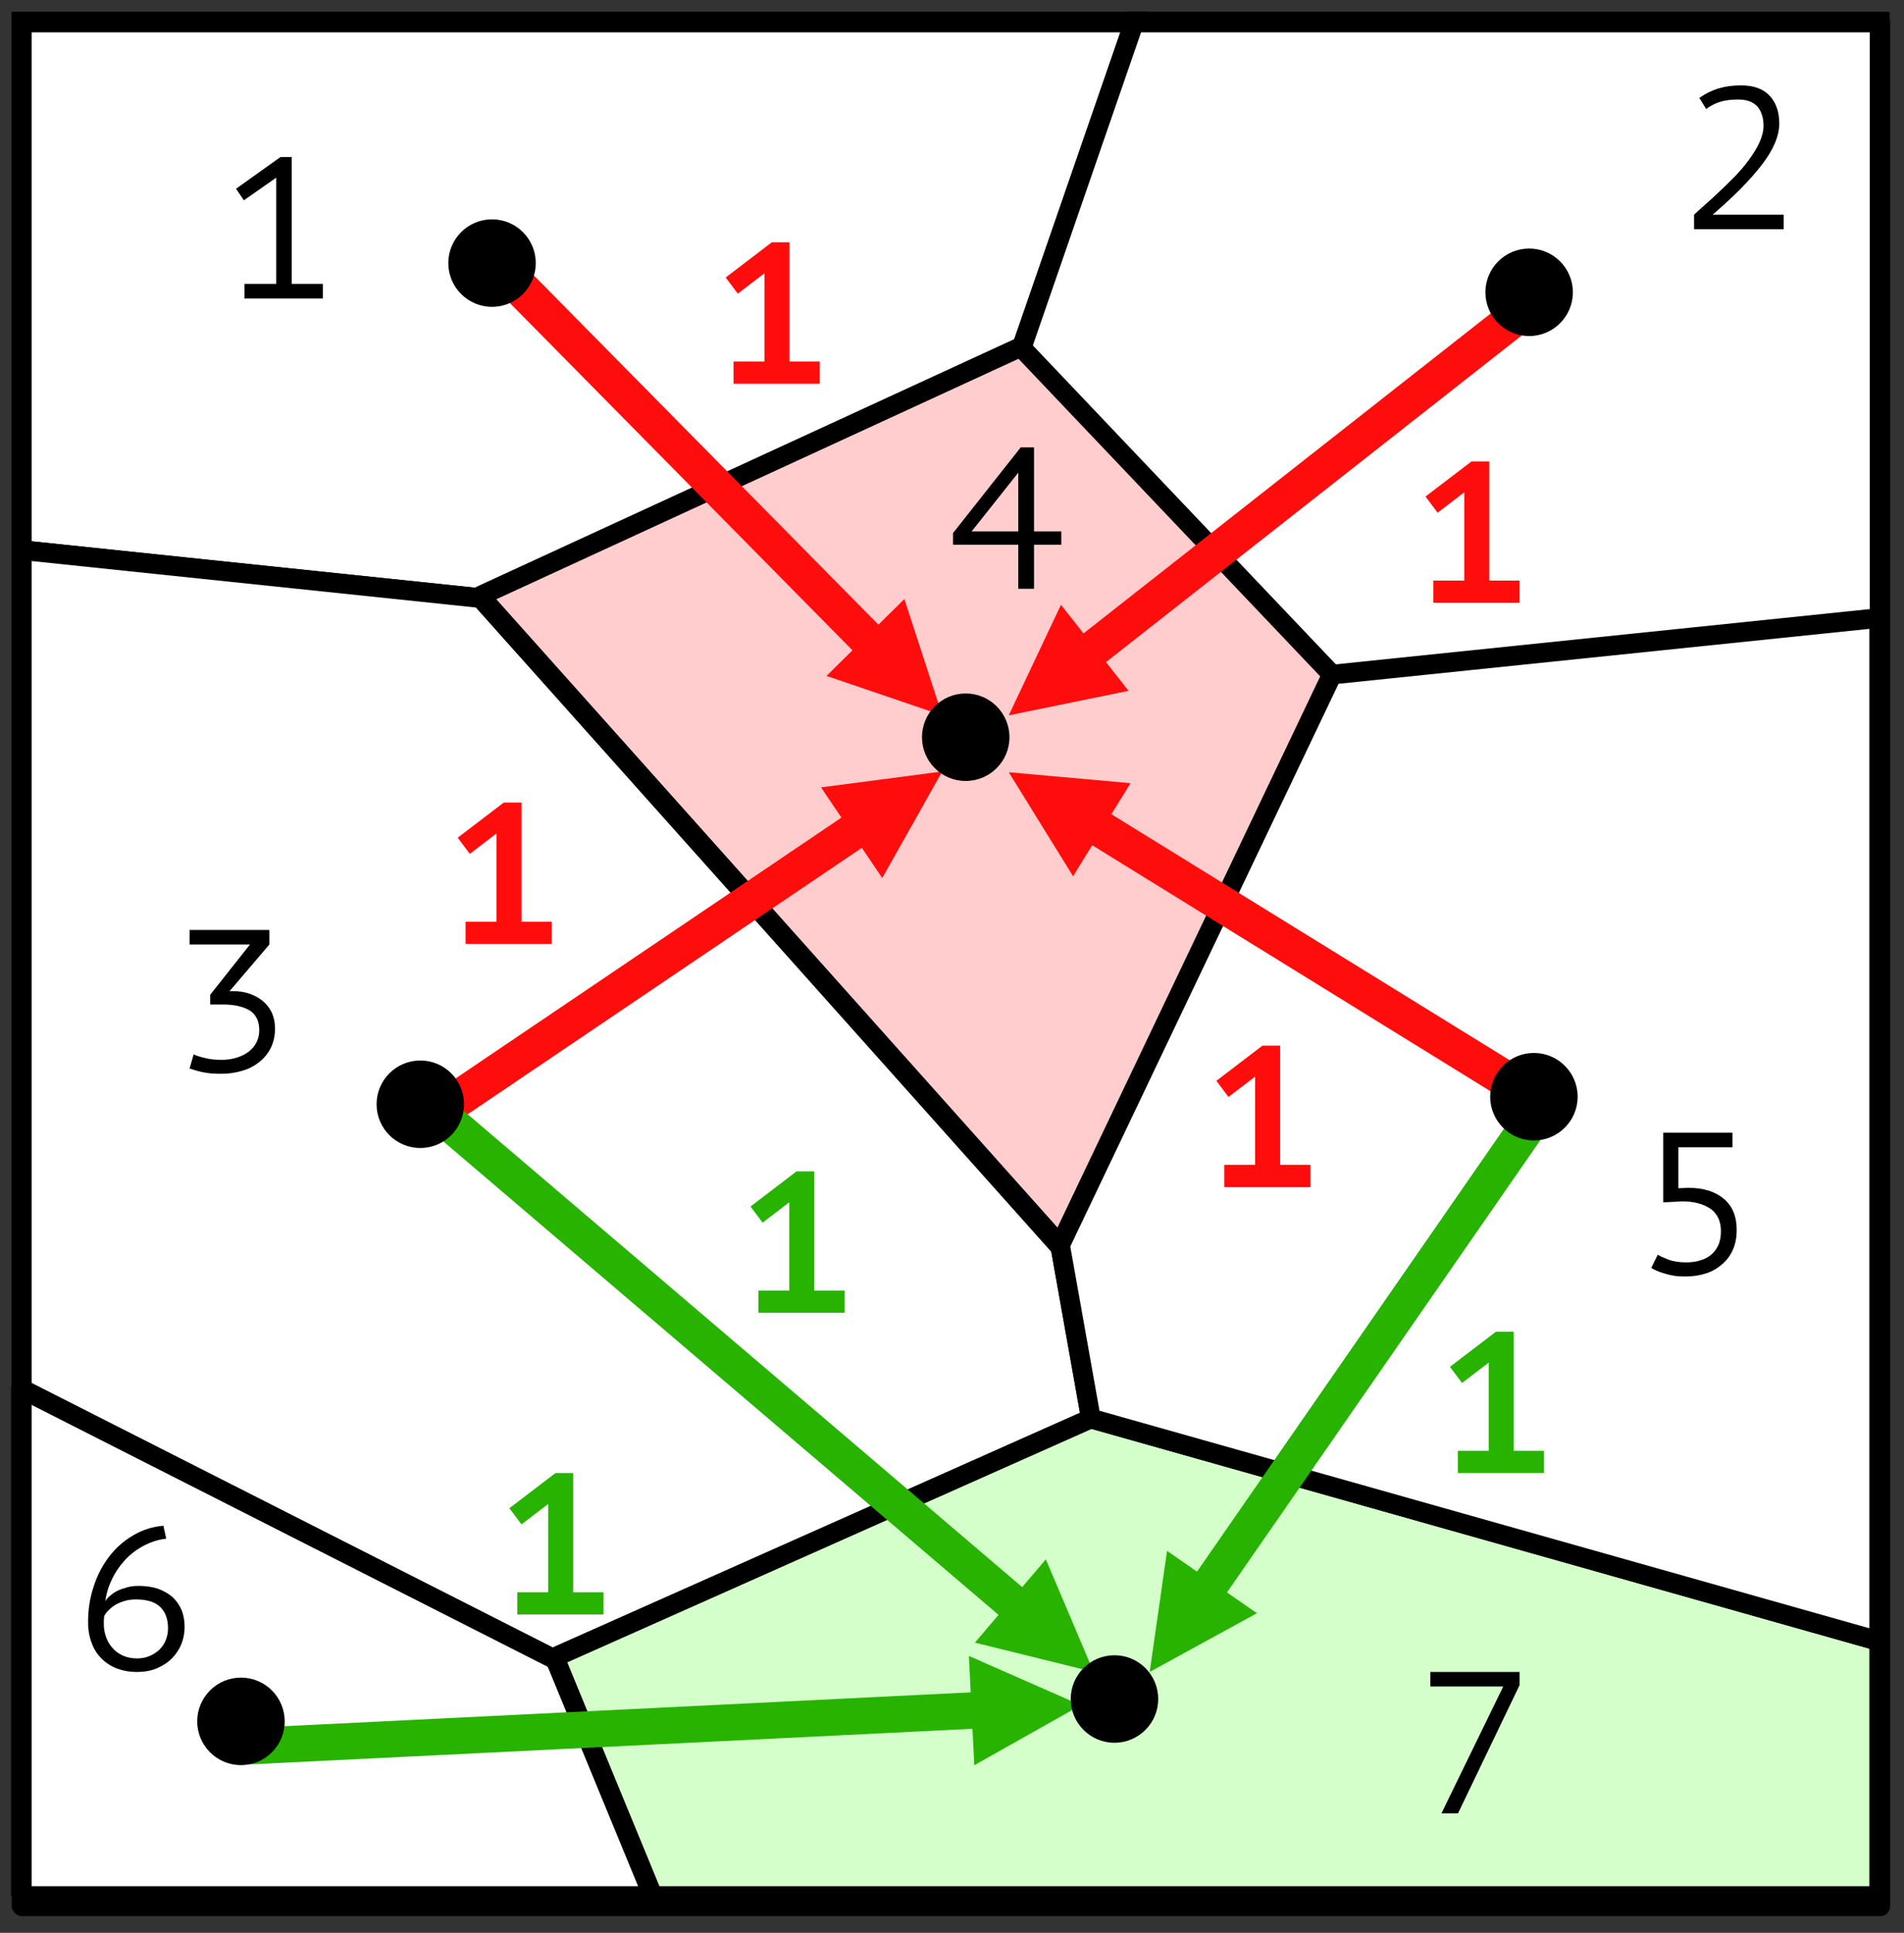 <?xml version="1.0" encoding="UTF-8" standalone="no"?>
<!DOCTYPE svg PUBLIC "-//W3C//DTD SVG 1.1//EN" "http://www.w3.org/Graphics/SVG/1.1/DTD/svg11.dtd">
<svg width="100%" height="100%" viewBox="0 0 679 689" version="1.1" xmlns="http://www.w3.org/2000/svg" xmlns:xlink="http://www.w3.org/1999/xlink" xml:space="preserve" xmlns:serif="http://www.serif.com/" style="fill-rule:evenodd;clip-rule:evenodd;stroke-linecap:round;stroke-miterlimit:10;">
    <rect x="0" y="0" width="679" height="689" fill="#333333" stroke="none"/>
    <g transform="matrix(1,0,0,1,-9071,-4951)">
        <rect id="Artboard5" x="8854" y="4804" width="1160" height="3259" style="fill:none;"/>
        <g id="Artboard51" serif:id="Artboard5">
            <g transform="matrix(3.265,0,0,3.396,8539.93,459.381)">
                <rect x="165" y="1325" width="203" height="197" style="fill:white;stroke:black;stroke-width:2.1px;"/>
            </g>
            <g transform="matrix(3.364,0,0,3.364,6387.24,-11011)">
                <path d="M800,4891.86L856.58,4920.56L867,4945.86L800,4945.86L800,4891.86Z" style="fill:white;stroke:black;stroke-width:2.08px;stroke-linecap:butt;stroke-linejoin:bevel;"/>
            </g>
            <g transform="matrix(3.364,0,0,3.364,8523.53,501.403)">
                <path d="M165,1325L283,1325L271,1359.71L213.69,1386.09L165,1381L165,1325Z" style="fill:white;stroke:black;stroke-width:2.08px;"/>
            </g>
            <g transform="matrix(3.364,0,0,3.364,8523.53,501.403)">
                <path d="M165,1381L213.69,1386.09L275.167,1454.89L278.436,1473.26L221.58,1498.56L165,1469.86L165,1381Z" style="fill:white;stroke:black;stroke-width:2.08px;"/>
            </g>
            <g transform="matrix(3.364,0,0,3.364,8523.53,501.403)">
                <path d="M304,1394.43L271,1359.71L283,1325L362,1325L362,1388.43L304,1394.43Z" style="fill:white;stroke:black;stroke-width:2.08px;"/>
            </g>
            <g transform="matrix(3.364,0,0,3.364,6387.24,-11011)">
                <path d="M910.167,4876.89L939,4816.43L906,4781.71L848.69,4808.09L910.167,4876.89Z" style="fill:rgb(255,205,205);stroke:black;stroke-width:2.08px;stroke-linecap:butt;stroke-linejoin:bevel;"/>
            </g>
            <g transform="matrix(3.364,0,0,3.364,6387.24,-11011)">
                <path d="M867,4945.86L856.58,4920.56L913.436,4895.26L997,4918.86L997,4945.86L867,4945.86Z" style="fill:rgb(213,255,202);stroke:black;stroke-width:2.08px;stroke-linecap:butt;stroke-linejoin:bevel;"/>
            </g>
            <g transform="matrix(3.364,0,0,3.364,6387.24,-11011)">
                <path d="M939,4816.43L997,4810.43L997,4918.86L913.436,4895.26L910.167,4876.89L939,4816.43Z" style="fill:white;stroke:black;stroke-width:2.08px;stroke-linecap:butt;stroke-linejoin:bevel;"/>
            </g>
            <g transform="matrix(0.987,0,0,1,2576.45,-2172.5)">
                <rect x="6588" y="7131.5" width="671.5" height="671.5" style="fill:none;stroke:black;stroke-width:7.05px;stroke-linejoin:round;"/>
            </g>
            <g transform="matrix(1,0,0,1,1840.63,-2228.27)">
                <g transform="matrix(72,0,0,72,7308.42,7285.66)">
                    <path d="M0.127,-0.072L0.284,-0.072L0.284,-0.598L0.124,-0.486L0.085,-0.543L0.305,-0.7L0.361,-0.7L0.361,-0.072L0.515,-0.072L0.515,-0L0.127,-0L0.127,-0.072Z" style="fill-rule:nonzero;"/>
                </g>
            </g>
            <g transform="matrix(1,0,0,1,1823.86,-1952.76)">
                <g transform="matrix(72,0,0,72,7308.42,7285.66)">
                    <path d="M0.248,-0.057C0.275,-0.057 0.299,-0.061 0.322,-0.068C0.344,-0.075 0.363,-0.084 0.38,-0.097C0.397,-0.11 0.41,-0.125 0.419,-0.143C0.428,-0.161 0.433,-0.181 0.433,-0.203C0.433,-0.249 0.417,-0.282 0.385,-0.302C0.352,-0.321 0.309,-0.331 0.254,-0.331L0.19,-0.331L0.19,-0.379L0.387,-0.628L0.088,-0.628L0.088,-0.7L0.483,-0.7L0.483,-0.628L0.286,-0.397L0.302,-0.397C0.333,-0.397 0.361,-0.393 0.386,-0.384C0.411,-0.375 0.433,-0.363 0.452,-0.347C0.471,-0.331 0.485,-0.312 0.496,-0.289C0.506,-0.266 0.511,-0.241 0.511,-0.212C0.511,-0.176 0.504,-0.144 0.49,-0.116C0.476,-0.088 0.457,-0.065 0.433,-0.046C0.409,-0.027 0.381,-0.012 0.349,-0.003C0.316,0.007 0.282,0.012 0.245,0.012C0.211,0.012 0.182,0.01 0.157,0.005C0.132,-0 0.109,-0.007 0.088,-0.014L0.108,-0.084C0.125,-0.076 0.146,-0.07 0.169,-0.065C0.192,-0.059 0.219,-0.057 0.248,-0.057Z" style="fill-rule:nonzero;"/>
                </g>
            </g>
            <g transform="matrix(1,0,0,1,2099.29,-2124.78)">
                <g transform="matrix(72,0,0,72,7308.42,7285.66)">
                    <path d="M0.58,-0.218L0.445,-0.218L0.445,-0L0.367,-0L0.367,-0.218L0.044,-0.218L0.044,-0.276L0.379,-0.7L0.445,-0.7L0.445,-0.284L0.58,-0.284L0.58,-0.218ZM0.367,-0.575L0.136,-0.284L0.367,-0.284L0.367,-0.575Z" style="fill-rule:nonzero;"/>
                </g>
            </g>
            <g transform="matrix(1,0,0,1,2267.7,-1688.26)">
                <g transform="matrix(72,0,0,72,7308.42,7285.66)">
                    <path d="M0.124,-0L0.43,-0.628L0.069,-0.628L0.069,-0.7L0.511,-0.7L0.511,-0.635L0.206,-0L0.124,-0Z" style="fill-rule:nonzero;"/>
                </g>
            </g>
            <g transform="matrix(1,0,0,1,1789.6,-1739.53)">
                <g transform="matrix(72,0,0,72,7308.42,7285.66)">
                    <path d="M0.539,-0.211C0.539,-0.182 0.534,-0.155 0.524,-0.128C0.513,-0.101 0.498,-0.078 0.478,-0.057C0.458,-0.036 0.433,-0.02 0.404,-0.007C0.375,0.006 0.341,0.012 0.302,0.012C0.266,0.012 0.233,0.006 0.204,-0.005C0.175,-0.016 0.149,-0.033 0.128,-0.054C0.107,-0.075 0.09,-0.1 0.079,-0.131C0.067,-0.162 0.061,-0.196 0.061,-0.234C0.061,-0.297 0.07,-0.356 0.089,-0.412C0.107,-0.468 0.133,-0.517 0.166,-0.56C0.199,-0.603 0.238,-0.637 0.284,-0.664C0.329,-0.691 0.379,-0.707 0.434,-0.712L0.448,-0.648C0.406,-0.643 0.368,-0.63 0.333,-0.611C0.298,-0.592 0.267,-0.568 0.241,-0.539C0.215,-0.51 0.194,-0.479 0.178,-0.444C0.161,-0.409 0.151,-0.374 0.146,-0.338C0.151,-0.347 0.159,-0.356 0.17,-0.365C0.18,-0.374 0.192,-0.383 0.207,-0.39C0.221,-0.397 0.237,-0.402 0.255,-0.407C0.272,-0.412 0.291,-0.414 0.312,-0.414C0.347,-0.414 0.379,-0.409 0.407,-0.4C0.435,-0.39 0.459,-0.376 0.479,-0.359C0.498,-0.341 0.513,-0.32 0.524,-0.295C0.534,-0.27 0.539,-0.242 0.539,-0.211ZM0.457,-0.203C0.457,-0.25 0.444,-0.285 0.418,-0.31C0.392,-0.335 0.352,-0.347 0.298,-0.347C0.279,-0.347 0.261,-0.345 0.244,-0.34C0.227,-0.335 0.212,-0.329 0.199,-0.322C0.186,-0.314 0.174,-0.305 0.164,-0.295C0.154,-0.285 0.146,-0.275 0.141,-0.265C0.14,-0.256 0.139,-0.248 0.139,-0.243L0.139,-0.224C0.139,-0.204 0.142,-0.184 0.149,-0.164C0.156,-0.143 0.166,-0.125 0.18,-0.109C0.193,-0.093 0.21,-0.08 0.231,-0.07C0.252,-0.06 0.276,-0.055 0.304,-0.055C0.327,-0.055 0.347,-0.059 0.366,-0.067C0.385,-0.075 0.401,-0.086 0.415,-0.099C0.428,-0.112 0.439,-0.128 0.446,-0.146C0.453,-0.164 0.457,-0.183 0.457,-0.203Z" style="fill-rule:nonzero;"/>
                </g>
            </g>
            <g transform="matrix(1,0,0,1,2361.1,-2252.96)">
                <g transform="matrix(72,0,0,72,7308.42,7285.66)">
                    <path d="M0.5,-0.523C0.5,-0.462 0.471,-0.393 0.413,-0.318C0.355,-0.243 0.274,-0.161 0.17,-0.072L0.522,-0.072L0.522,-0L0.078,-0L0.078,-0.072C0.091,-0.084 0.108,-0.1 0.13,-0.119C0.152,-0.138 0.176,-0.16 0.201,-0.184C0.226,-0.207 0.252,-0.233 0.279,-0.26C0.305,-0.287 0.329,-0.315 0.35,-0.344C0.371,-0.373 0.389,-0.401 0.402,-0.43C0.415,-0.459 0.422,-0.486 0.422,-0.513C0.422,-0.553 0.411,-0.585 0.391,-0.608C0.37,-0.631 0.338,-0.642 0.296,-0.642C0.26,-0.642 0.23,-0.638 0.205,-0.63C0.18,-0.622 0.158,-0.61 0.138,-0.595L0.104,-0.65C0.134,-0.671 0.166,-0.687 0.2,-0.697C0.233,-0.707 0.27,-0.712 0.31,-0.712C0.373,-0.712 0.42,-0.695 0.452,-0.661C0.484,-0.627 0.5,-0.581 0.5,-0.523Z" style="fill-rule:nonzero;"/>
                </g>
            </g>
            <g transform="matrix(1,0,0,1,2345.48,-1880.49)">
                <g transform="matrix(72,0,0,72,7308.42,7285.66)">
                    <path d="M0.256,-0.058C0.281,-0.058 0.305,-0.061 0.326,-0.068C0.347,-0.074 0.366,-0.084 0.381,-0.097C0.396,-0.11 0.407,-0.126 0.416,-0.145C0.424,-0.164 0.428,-0.187 0.428,-0.213C0.428,-0.261 0.411,-0.298 0.377,-0.323C0.342,-0.347 0.295,-0.36 0.236,-0.36L0.142,-0.355L0.142,-0.7L0.485,-0.7L0.485,-0.628L0.217,-0.628L0.217,-0.425L0.267,-0.427C0.341,-0.427 0.399,-0.409 0.442,-0.373C0.485,-0.337 0.506,-0.286 0.506,-0.219C0.506,-0.182 0.5,-0.149 0.487,-0.12C0.474,-0.091 0.456,-0.067 0.433,-0.048C0.41,-0.028 0.384,-0.013 0.353,-0.003C0.321,0.007 0.288,0.012 0.251,0.012C0.231,0.012 0.212,0.011 0.194,0.008C0.176,0.005 0.16,0.001 0.145,-0.004C0.13,-0.008 0.117,-0.013 0.107,-0.018C0.095,-0.023 0.088,-0.027 0.083,-0.031L0.115,-0.096C0.126,-0.089 0.144,-0.081 0.167,-0.072C0.19,-0.063 0.22,-0.058 0.256,-0.058Z" style="fill-rule:nonzero;"/>
                </g>
            </g>
            <g>
                <path d="M9430.74,5206L9619.93,5057.4" style="fill:none;"/>
                <g transform="matrix(1,-0,-0,1,9071,4951)">
                    <path d="M378.362,215.575L359.737,255L402.452,246.245L378.362,215.575Z" style="fill:rgb(255,13,13);"/>
                    <path d="M384.273,235.728C435.463,195.522 548.932,106.398 548.932,106.398" style="fill:none;stroke:rgb(255,13,13);stroke-width:13px;stroke-linecap:butt;stroke-linejoin:round;"/>
                </g>
            </g>
            <g transform="matrix(1,-0,-0,1,9071,4951)">
                <path d="M294.751,240.941L336.025,255L322.508,213.545L294.751,240.941Z" style="fill:rgb(255,13,13);"/>
                <path d="M314.108,232.794C270.945,189.061 179.082,95.987 179.082,95.987" style="fill:none;stroke:rgb(255,13,13);stroke-width:13px;stroke-linecap:butt;stroke-linejoin:round;"/>
            </g>
            <g transform="matrix(1,-0,-0,1,9071,4951)">
                <path d="M314.629,312.993L336.025,275L292.793,280.679L314.629,312.993Z" style="fill:rgb(255,13,13);"/>
                <path d="M310.174,292.469C259.934,326.417 154,398 154,398" style="fill:none;stroke:rgb(255,13,13);stroke-width:13px;stroke-linecap:butt;stroke-linejoin:round;"/>
            </g>
            <g transform="matrix(1,-0,-0,1,9071,4951)">
                <path d="M403.166,279.175L359.737,275.278L382.676,312.359L403.166,279.175Z" style="fill:rgb(255,13,13);"/>
                <path d="M386.284,291.669C438.738,324.057 550.628,393.142 550.628,393.142" style="fill:none;stroke:rgb(255,13,13);stroke-width:13px;stroke-linecap:butt;stroke-linejoin:round;"/>
            </g>
            <g transform="matrix(0.739,0,0,0.739,2289.45,799.893)">
                <circle cx="9414.1" cy="5744.1" r="21.104"/>
            </g>
            <g transform="matrix(0.739,0,0,0.739,2659.3,810.305)">
                <circle cx="9414.1" cy="5744.1" r="21.104"/>
            </g>
            <g transform="matrix(0.739,0,0,0.739,2458.37,968.906)">
                <circle cx="9414.1" cy="5744.1" r="21.104"/>
            </g>
            <g transform="matrix(1,0,0,1,-426,-82.428)">
                <g transform="matrix(72,0,0,72,9750.97,5170.22)">
                    <path d="M0.106,-0.11L0.259,-0.11L0.259,-0.547L0.127,-0.446L0.067,-0.526L0.295,-0.7L0.383,-0.7L0.383,-0.11L0.533,-0.11L0.533,-0L0.106,-0L0.106,-0.11Z" style="fill:rgb(255,13,13);fill-rule:nonzero;"/>
                </g>
            </g>
            <g transform="matrix(1,0,0,1,-176.435,-4.345)">
                <g transform="matrix(72,0,0,72,9750.97,5170.22)">
                    <path d="M0.106,-0.11L0.259,-0.11L0.259,-0.547L0.127,-0.446L0.067,-0.526L0.295,-0.7L0.383,-0.7L0.383,-0.11L0.533,-0.11L0.533,-0L0.106,-0L0.106,-0.11Z" style="fill:rgb(255,13,13);fill-rule:nonzero;"/>
                </g>
            </g>
            <g transform="matrix(1,0,0,1,-251.018,203.928)">
                <g transform="matrix(72,0,0,72,9750.97,5170.22)">
                    <path d="M0.106,-0.11L0.259,-0.11L0.259,-0.547L0.127,-0.446L0.067,-0.526L0.295,-0.7L0.383,-0.7L0.383,-0.11L0.533,-0.11L0.533,-0L0.106,-0L0.106,-0.11Z" style="fill:rgb(255,13,13);fill-rule:nonzero;"/>
                </g>
            </g>
            <g transform="matrix(1,0,0,1,-521.564,117.265)">
                <g transform="matrix(72,0,0,72,9750.97,5170.22)">
                    <path d="M0.106,-0.11L0.259,-0.11L0.259,-0.547L0.127,-0.446L0.067,-0.526L0.295,-0.7L0.383,-0.7L0.383,-0.11L0.533,-0.11L0.533,-0L0.106,-0L0.106,-0.11Z" style="fill:rgb(255,13,13);fill-rule:nonzero;"/>
                </g>
            </g>
            <g transform="matrix(1,0,0,1,-417.149,248.734)">
                <g transform="matrix(72,0,0,72,9750.97,5170.22)">
                    <path d="M0.106,-0.11L0.259,-0.11L0.259,-0.547L0.127,-0.446L0.067,-0.526L0.295,-0.7L0.383,-0.7L0.383,-0.11L0.533,-0.11L0.533,-0L0.106,-0L0.106,-0.11Z" style="fill:rgb(39,179,0);fill-rule:nonzero;"/>
                </g>
            </g>
            <g transform="matrix(1,0,0,1,-167.716,305.881)">
                <g transform="matrix(72,0,0,72,9750.97,5170.22)">
                    <path d="M0.106,-0.11L0.259,-0.11L0.259,-0.547L0.127,-0.446L0.067,-0.526L0.295,-0.7L0.383,-0.7L0.383,-0.11L0.533,-0.11L0.533,-0L0.106,-0L0.106,-0.11Z" style="fill:rgb(39,179,0);fill-rule:nonzero;"/>
                </g>
            </g>
            <g transform="matrix(1,0,0,1,-503.131,356.281)">
                <g transform="matrix(72,0,0,72,9750.97,5170.22)">
                    <path d="M0.106,-0.11L0.259,-0.11L0.259,-0.547L0.127,-0.446L0.067,-0.526L0.295,-0.7L0.383,-0.7L0.383,-0.11L0.533,-0.11L0.533,-0L0.106,-0L0.106,-0.11Z" style="fill:rgb(39,179,0);fill-rule:nonzero;"/>
                </g>
            </g>
            <g transform="matrix(1,-0,-0,1,9071,4951)">
                <path d="M345.531,590.29L385.443,607.847L347.45,629.243L345.531,590.29Z" style="fill:rgb(39,179,0);"/>
                <path d="M90,622.408C90,622.408 278.36,613.124 354.281,609.382" style="fill:none;stroke:rgb(39,179,0);stroke-width:13px;stroke-linecap:butt;stroke-linejoin:round;"/>
            </g>
            <g transform="matrix(1,-0,-0,1,9071,4951)">
                <path d="M372.968,555.861L390,596L347.669,585.542L372.968,555.861Z" style="fill:rgb(39,179,0);"/>
                <path d="M152,393.142C152,393.142 306.017,524.418 366.255,575.761" style="fill:none;stroke:rgb(39,179,0);stroke-width:13px;stroke-linecap:butt;stroke-linejoin:round;"/>
            </g>
            <g transform="matrix(1,-0,-0,1,9071,4951)">
                <path d="M448.245,575.058L410,596L416.194,552.839L448.245,575.058Z" style="fill:rgb(39,179,0);"/>
                <path d="M550.628,393.142C550.628,393.142 465.599,515.798 427.775,570.359" style="fill:none;stroke:rgb(39,179,0);stroke-width:13px;stroke-linecap:butt;stroke-linejoin:round;"/>
            </g>
            <g transform="matrix(0.739,0,0,0.739,2511.42,1311.75)">
                <circle cx="9414.1" cy="5744.1" r="21.104"/>
            </g>
            <g transform="matrix(0.739,0,0,0.739,2199.91,1319.72)">
                <circle cx="9414.1" cy="5744.1" r="21.104"/>
            </g>
            <g transform="matrix(0.739,0,0,0.739,2263.87,1099.74)">
                <circle cx="9414.1" cy="5744.1" r="21.104"/>
            </g>
            <g transform="matrix(0.739,0,0,0.739,2661,1097.05)">
                <circle cx="9414.1" cy="5744.1" r="21.104"/>
            </g>
        </g>
    </g>
</svg>
